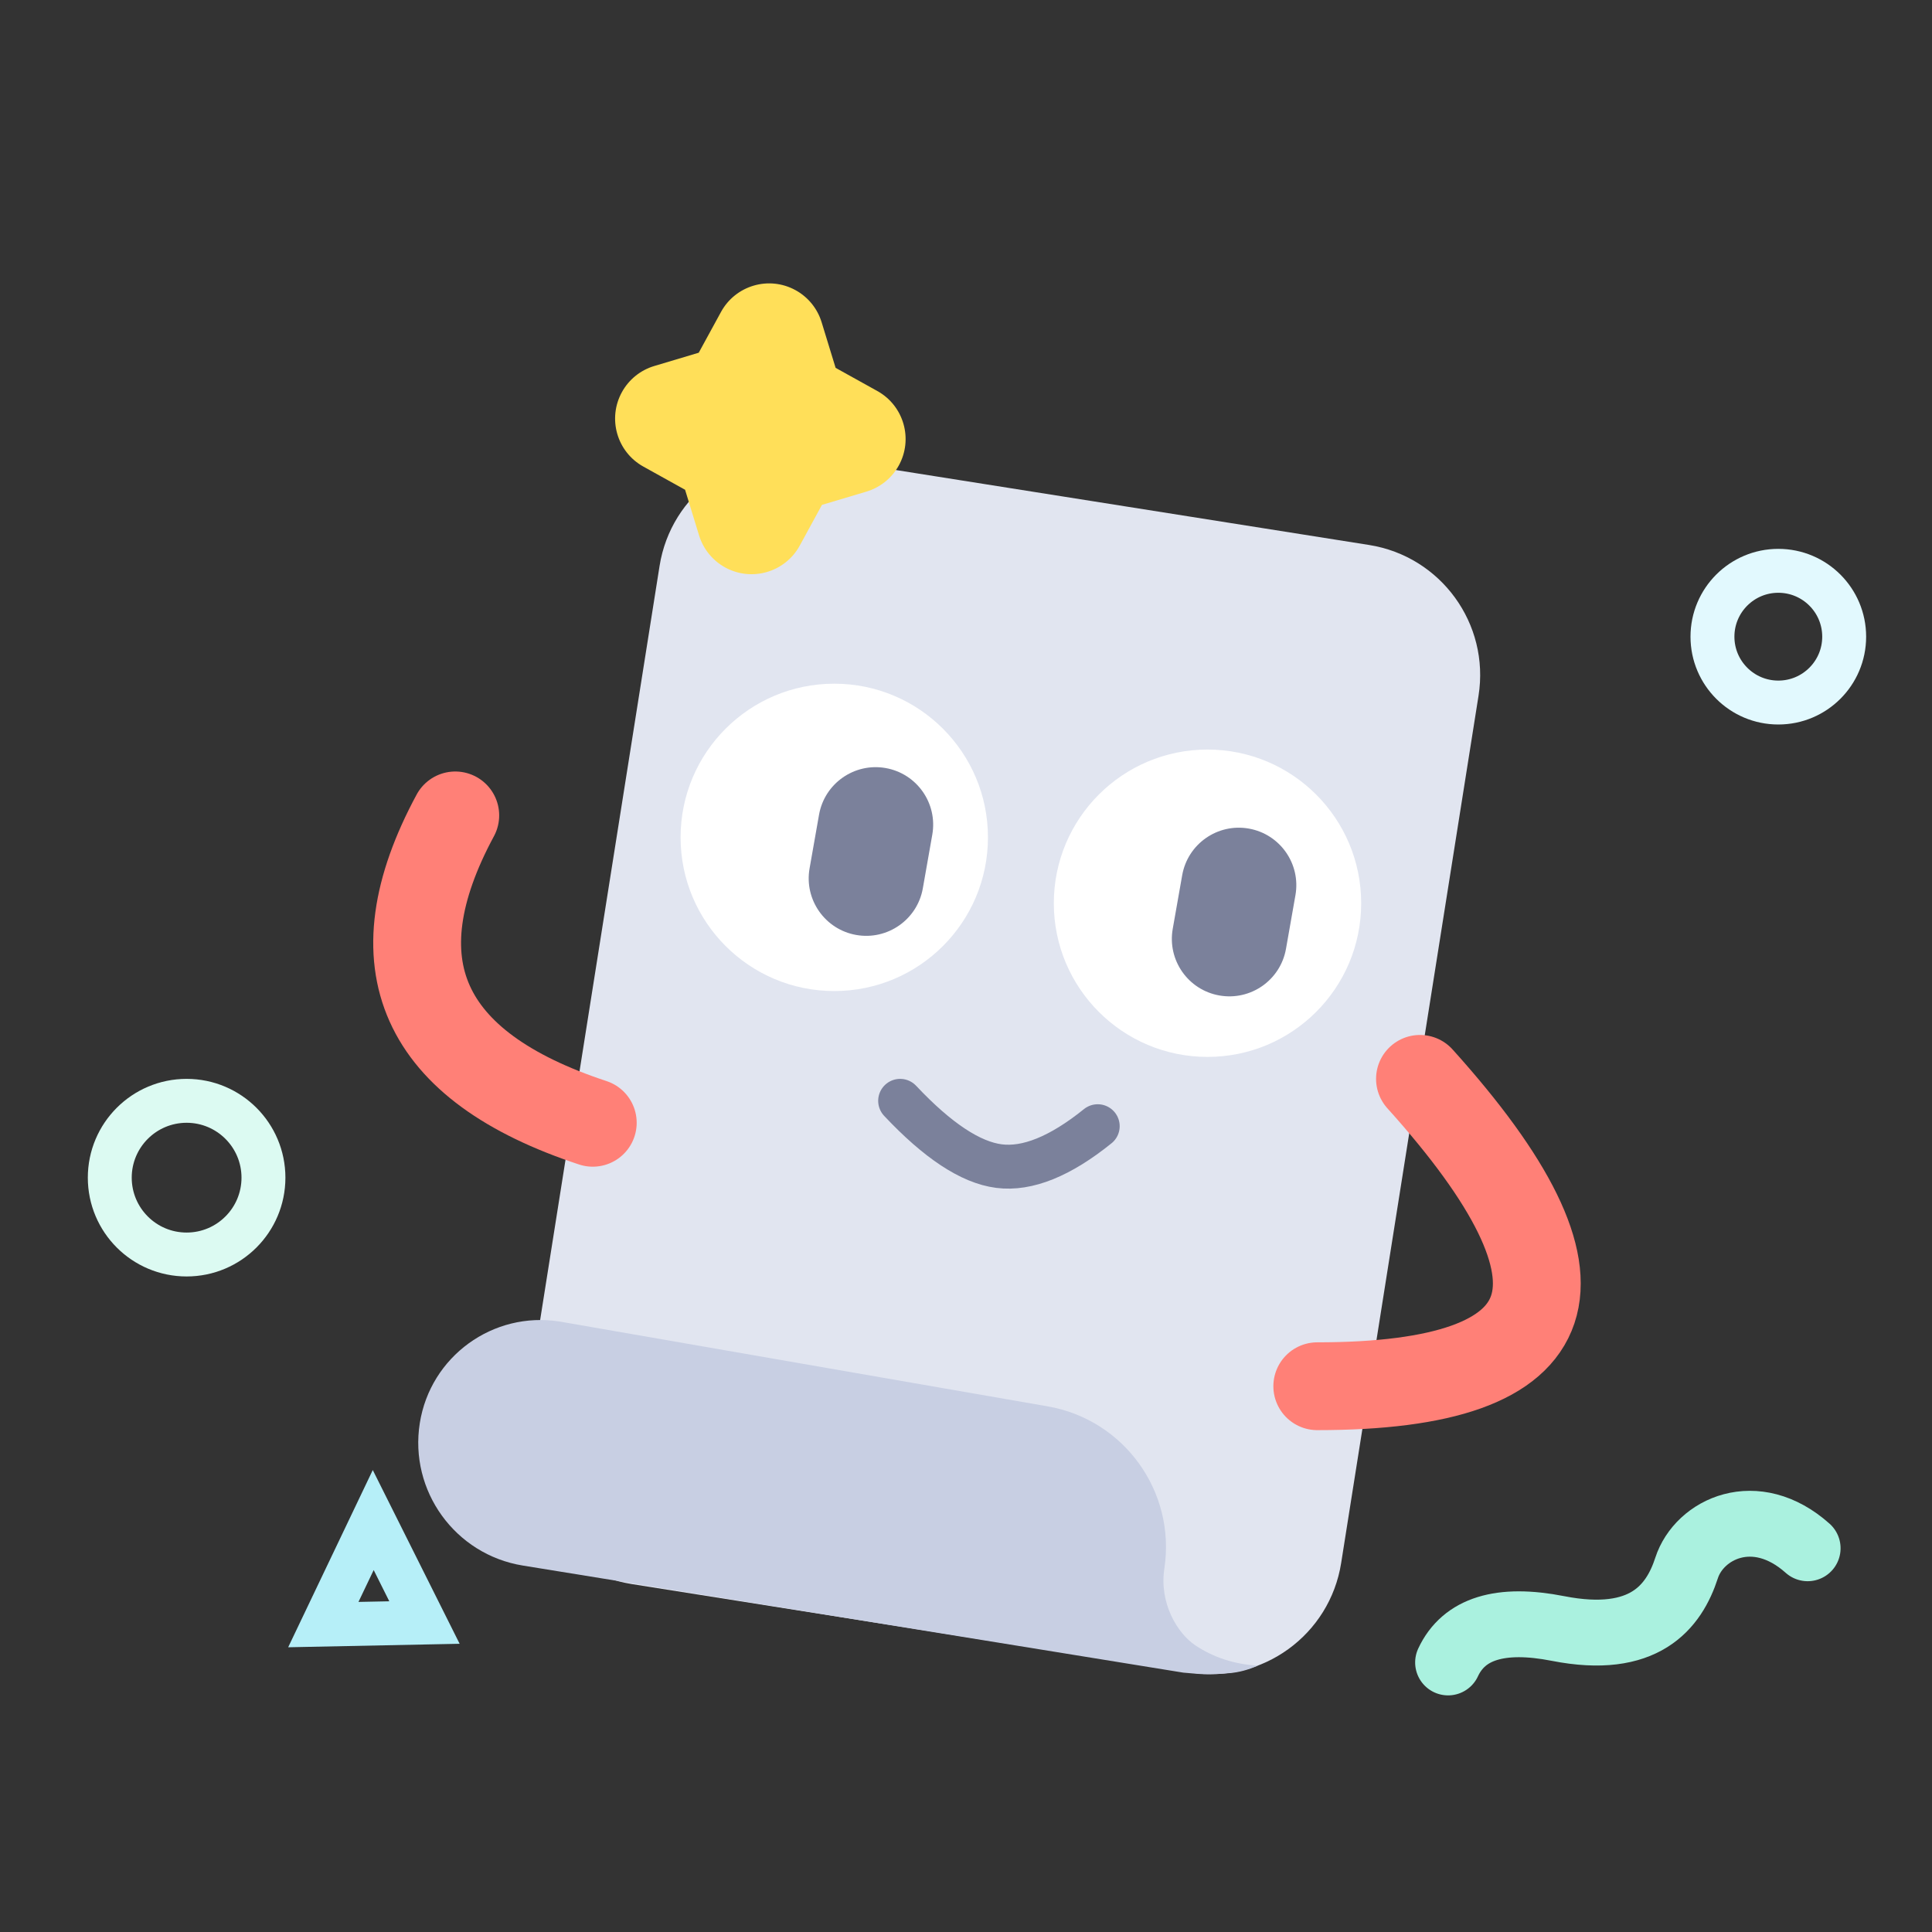 <?xml version="1.0" encoding="UTF-8"?>
<svg width="88px" height="88px" viewBox="0 0 88 88" version="1.1" xmlns="http://www.w3.org/2000/svg" xmlns:xlink="http://www.w3.org/1999/xlink">
    <rect x="0" y="0" width="88" height="88" fill="#333333" stroke="none"/>
    <title>卡通开心</title>
    <g id="页面-1" stroke="none" stroke-width="1" fill="none" fill-rule="evenodd">
        <g id="卡通开心">
            <rect id="矩形" fill="#FFFFFF" opacity="0" x="0" y="0" width="88" height="88"></rect>
            <path d="M65.506,71.902 C66.829,70.829 68.555,71.097 70.684,72.707 C73.877,75.122 75.861,74.138 77.156,72.797 C78.45,71.455 81.298,71.455 82.506,74.407" id="路径-4" stroke="#AAF1DF" stroke-width="3" stroke-linecap="round" transform="translate(74.006, 72.833) rotate(-26) translate(-74.006, -72.833) "></path>
            <path d="M32.681,22.487 L58.449,22.487 C61.763,22.487 64.449,25.173 64.449,28.487 L64.449,68.487 C64.449,71.801 61.763,74.487 58.449,74.487 L32.681,74.487 C29.367,74.487 26.681,71.801 26.681,68.487 L26.681,28.487 C26.681,25.173 29.367,22.487 32.681,22.487 Z" id="矩形" fill="#E1E5F0" transform="translate(45.565, 48.487) rotate(9) translate(-45.565, -48.487) "></path>
            <path d="M17,69.236 L19.334,73.904 L14.727,73.998 L17,69.236 Z" id="三角形" stroke="#B6EFF8" stroke-width="2"></path>
            <path d="M24.519,62.339 L46.992,62.676 C50.532,62.729 53.379,65.602 53.4,69.142 C53.4,69.142 53.4,69.142 53.4,69.142 C53.41,70.73 54.442,71.962 55.345,72.377 C56.248,72.792 57.231,72.948 58.294,72.845 C57.897,73.102 57.494,73.28 57.087,73.38 C56.853,73.437 56.505,73.516 56.084,73.59 C55.877,73.626 55.514,73.659 54.995,73.689 L24.519,73.578 C21.395,73.566 18.868,71.03 18.868,67.905 C18.868,64.831 21.361,62.338 24.435,62.338 C24.463,62.338 24.491,62.338 24.519,62.339 Z" id="矩形备份-2" fill="#C8CFE3" transform="translate(38.581, 67.971) rotate(9) translate(-38.581, -67.971) "></path>
            <circle id="椭圆形" fill="#FFFFFF" cx="38" cy="38.141" r="7"></circle>
            <circle id="椭圆形备份" fill="#FFFFFF" cx="55" cy="41.141" r="7"></circle>
            <path d="M39.67,34.925 C41.117,34.925 42.289,36.098 42.289,37.544 L42.289,40.026 C42.289,41.472 41.117,42.645 39.67,42.645 C38.224,42.645 37.051,41.472 37.051,40.026 L37.051,37.544 C37.051,36.098 38.224,34.925 39.67,34.925 Z" id="矩形" fill="#7B819B" transform="translate(39.67, 38.785) rotate(10) translate(-39.67, -38.785) "></path>
            <path d="M56.211,37.682 C57.658,37.682 58.83,38.855 58.83,40.301 L58.83,42.782 C58.83,44.229 57.658,45.401 56.211,45.401 C54.765,45.401 53.592,44.229 53.592,42.782 L53.592,40.301 C53.592,38.855 54.765,37.682 56.211,37.682 Z" id="矩形备份" fill="#7B819B" transform="translate(56.211, 41.542) rotate(10) translate(-56.211, -41.542) "></path>
            <path d="M41,50.141 C42.708,51.957 44.208,52.948 45.5,53.114 C46.792,53.28 48.292,52.674 50,51.297" id="路径" stroke="#7B819B" stroke-width="2" stroke-linecap="round"></path>
            <path d="M64.678,49.141 C73.089,58.474 71.53,63.141 60,63.141" id="路径-2" stroke="#FF8077" stroke-width="4" stroke-linecap="round"></path>
            <path d="M27,51.141 C19.182,48.563 17.094,43.896 20.737,37.141" id="路径-3" stroke="#FF8077" stroke-width="4" stroke-linecap="round"></path>
            <path d="M34.633,23.943 L32.616,24.756 C31.335,25.272 29.879,24.652 29.363,23.371 C29.119,22.766 29.121,22.089 29.37,21.485 L30.174,19.531 L30.174,19.531 L29.37,17.577 C28.844,16.3 29.453,14.839 30.73,14.314 C31.333,14.065 32.01,14.063 32.616,14.307 L34.633,15.12 L34.633,15.12 L36.65,14.307 C37.931,13.791 39.388,14.41 39.904,15.691 C40.148,16.297 40.145,16.973 39.897,17.577 L39.092,19.531 L39.092,19.531 L39.897,21.485 C40.422,22.762 39.813,24.223 38.537,24.749 C37.933,24.997 37.256,25 36.65,24.756 L34.633,23.943 L34.633,23.943 Z" id="星形" fill="#FFDF59" transform="translate(34.633, 19.531) rotate(51) translate(-34.633, -19.531) "></path>
            <circle id="椭圆形" stroke="#DCFAF2" stroke-width="2" cx="8.5" cy="53.641" r="3.5"></circle>
            <circle id="椭圆形" stroke="#E2F9FE" stroke-width="2" cx="81" cy="29" r="3"></circle>
        </g>
    </g>
</svg>